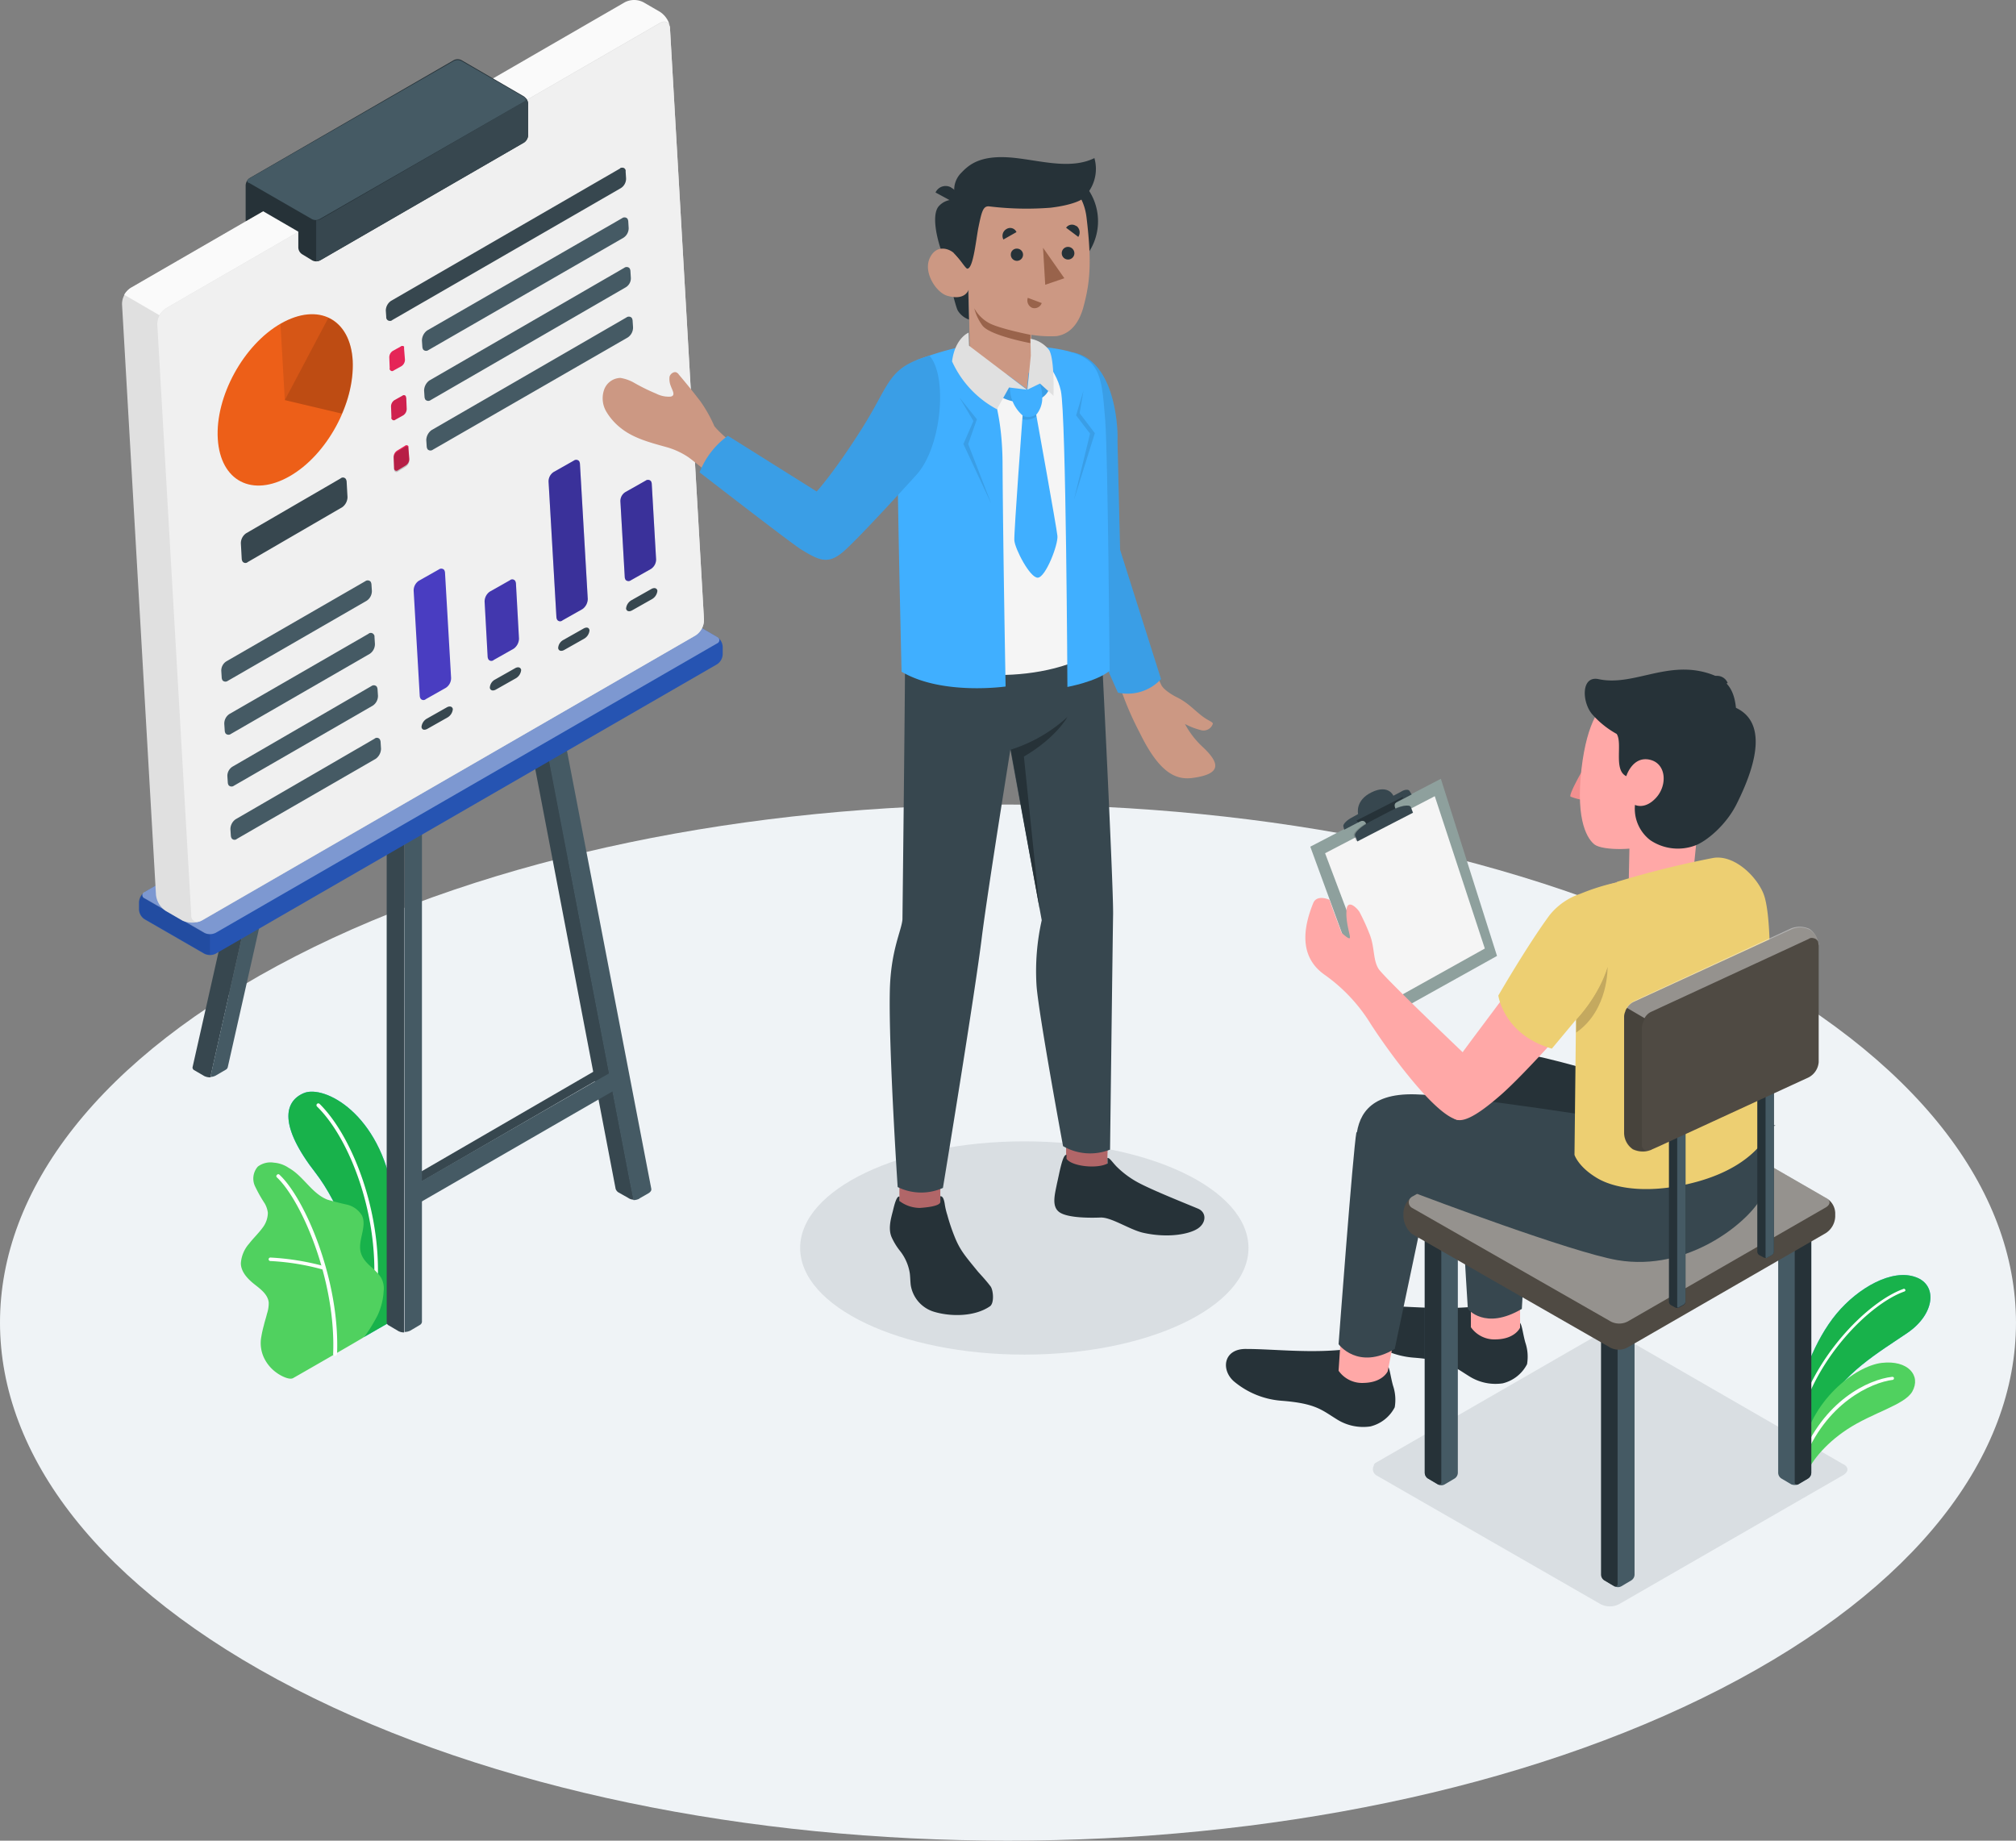 <svg xmlns="http://www.w3.org/2000/svg" width="509.001" height="464.741" viewBox="0 0 509.001 464.741">
  <rect x="0" y="0" width="509.001" height="464.741" fill="#808080" stroke="none"/>
  <g id="Group_8360" data-name="Group 8360" transform="translate(-274 -1009)">
    <g id="freepik--Floor--inject-39" transform="translate(274 1212.139)">
      <path id="freepik--floor--inject-39-2" data-name="freepik--floor--inject-39" d="M94.112,440c99.344,51.1,260.449,51.1,359.9,0s99.344-133.851,0-184.951-260.449-51.1-359.9,0S-5.232,388.9,94.112,440Z" transform="translate(-19.563 -216.725)" fill="#eff3f6"/>
    </g>
    <g id="freepik--Shadows--inject-39" transform="translate(476.026 1297.169)">
      <path id="freepik--Shadow--inject-39" d="M335.991,370.745l55.5-31.979a6.428,6.428,0,0,1,5.495-.22l56.6,32.639c1.538.659,1.648,1.978.11,2.857L397.2,406.571a5.112,5.112,0,0,1-5.165-.22l-56.046-32.2a1.837,1.837,0,0,1-.769-2.528C335.222,371.185,335.551,370.965,335.991,370.745Z" transform="translate(-190.382 -289.753)" fill="#d9dee2"/>
      <ellipse id="freepik--shadow--inject-39-2" data-name="freepik--shadow--inject-39" cx="56.595" cy="26.924" rx="56.595" ry="26.924" fill="#d9dee2"/>
    </g>
    <g id="freepik--Plants--inject-39" transform="translate(334.813 1284.623)">
      <g id="freepik--plants--inject-39_2_">
        <g id="freepik--plants--inject-39-2" data-name="freepik--plants--inject-39" transform="translate(392.321 46.296)">
          <path id="Path_4" data-name="Path 4" d="M432.8,357c.11-5.165,4.066-15.825,9.561-22.418s14.066-11.429,20-9.231c5.6,1.978,4.835,9.341-2.088,14.066s-17.143,10.66-20.33,19.012l-6.484,10.22Z" transform="translate(-431.811 -324.811)" fill="#40afff"/>
          <path id="Path_5" data-name="Path 5" d="M432.8,357c.11-5.165,4.066-15.825,9.561-22.418s14.066-11.429,20-9.231c5.6,1.978,4.835,9.341-2.088,14.066s-17.143,10.66-20.33,19.012l-6.484,10.22Z" transform="translate(-431.811 -324.811)" fill="#18b24b"/>
          <path id="Path_6" data-name="Path 6" d="M432.34,363.719a.291.291,0,0,0,.33-.33c3.736-17.583,18.352-31.759,26.924-34.727.22-.11.33-.33.22-.44-.11-.22-.33-.33-.44-.22h0c-8.792,3.077-23.627,17.473-27.473,35.276a.473.473,0,0,0,.44.44Z" transform="translate(-431.9 -324.499)" fill="#fff"/>
          <path id="Path_7" data-name="Path 7" d="M434.6,373.361c.879-2.857,4.506-7.693,10.33-11.539,6.484-4.286,14.506-6.154,16.484-9.561,2.308-4.066-1.1-8.022-7.693-7.253s-18.133,9.451-20.22,22.748Z" transform="translate(-431.742 -322.822)" fill="#50d15f"/>
          <path id="Path_8" data-name="Path 8" d="M433.543,369.959c.11,0,.33-.11.33-.22,5.715-15.055,17.363-20.111,22.638-20.77.22,0,.33-.22.33-.44s-.22-.33-.44-.33h0c-5.934.659-17.473,5.934-23.3,21.21-.11.22,0,.44.22.44.11.11.11.11.22.11Z" transform="translate(-431.785 -322.497)" fill="#fff"/>
        </g>
        <g id="freepik--plants--inject-39_1_">
          <path id="Path_9" data-name="Path 9" d="M105.029,344.572l6.484-3.736s3.077-17.143.769-31.979c-3.3-20.77-17.473-27.913-22.528-25.825s-6.374,8.242,2.967,20.22C98.216,310.395,105.249,325.34,105.029,344.572Z" transform="translate(-73.819 -282.683)" fill="#40afff"/>
          <g id="Group_14" data-name="Group 14" transform="translate(12.002)">
            <path id="Path_10" data-name="Path 10" d="M105.029,344.572l6.484-3.736s3.077-17.143.769-31.979c-3.3-20.77-17.473-27.913-22.528-25.825s-6.374,8.242,2.967,20.22C98.216,310.395,105.249,325.34,105.029,344.572Z" transform="translate(-85.821 -282.683)" fill="#18b24b"/>
          </g>
          <path id="Path_11" data-name="Path 11" d="M106.811,336.066h0c-.33,0-.44-.22-.44-.549,2.637-19.451-5.165-40.771-13.957-49.342a.466.466,0,1,1,.659-.659c8.9,8.792,16.924,30.441,14.176,50.112A.4.4,0,0,1,106.811,336.066Z" transform="translate(-73.183 -282.419)" fill="#fff"/>
          <path id="Path_12" data-name="Path 12" d="M88.087,353.4c-.989.549-3.187-.659-3.956-1.209a9.808,9.808,0,0,1-3.3-3.736,8.69,8.69,0,0,1-.769-5.495A28.728,28.728,0,0,1,80.724,340c.22-.989.549-1.868.769-2.857a8.194,8.194,0,0,0,.44-2.857c-.22-1.978-1.978-3.3-3.517-4.506S74.9,326.7,74.9,324.391a8.338,8.338,0,0,1,2.088-4.945c1.1-1.429,2.418-2.637,3.517-4.176a6.244,6.244,0,0,0,1.209-3.626,6.359,6.359,0,0,0-.769-2.308,36.289,36.289,0,0,1-2.528-4.506,4.568,4.568,0,0,1,.769-4.835,5.309,5.309,0,0,1,4.066-.989,7.661,7.661,0,0,1,3.736,1.319c3.736,2.088,5.824,6.484,9.781,8.022,1.539.44,3.187.879,4.725,1.209a6.016,6.016,0,0,1,3.956,2.747c1.429,2.857-1.209,6.484-.22,9.561.879,2.747,3.517,3.736,5.055,6.154a5.642,5.642,0,0,1,.659,3.517,16.364,16.364,0,0,1-1.539,6.044,44.025,44.025,0,0,1-3.3,5.385C106.11,343.073,88.307,353.294,88.087,353.4Z" transform="translate(-74.9 -281.075)" fill="#50d15f"/>
          <path id="Path_13" data-name="Path 13" d="M97.831,347.531h0a.473.473,0,0,1-.44-.44h0c.769-18.462-7.912-38.683-14.176-44.617a.412.412,0,0,1,0-.659h0a.412.412,0,0,1,.659,0c6.374,5.934,15.275,26.594,14.506,45.276A.73.73,0,0,1,97.831,347.531Z" transform="translate(-74.094 -280.807)" fill="#fff"/>
          <path id="Path_14" data-name="Path 14" d="M95.257,323.877h-.11a61.014,61.014,0,0,0-13.407-2.2.44.44,0,1,1,0-.879h0A64.08,64.08,0,0,1,95.366,323a.6.6,0,0,1,.33.549h0C95.586,323.767,95.476,323.877,95.257,323.877Z" transform="translate(-74.267 -278.912)" fill="#fff"/>
        </g>
      </g>
    </g>
    <g id="freepik--Board--inject-39" transform="translate(304.812 1009)">
      <path id="Path_15" data-name="Path 15" d="M161.315,280.037V277.4L114.5,304.544l2.2,1.319Z" transform="translate(-40.981 -7.583)" fill="#37474f"/>
      <path id="Path_16" data-name="Path 16" d="M107.977,117.571a.783.783,0,0,1,.33.659L69.4,290.654l-1.1,4.945a3.511,3.511,0,0,1-1.539-.33h0l-2.637-1.539a.783.783,0,0,1-.33-.659l39.891-176.929a.625.625,0,0,1,.769-.44c.11,0,.11,0,.22.11Z" transform="translate(-45.997 -23.584)" fill="#37474f"/>
      <path id="Path_17" data-name="Path 17" d="M112.407,115.2,72.3,293.008a1.009,1.009,0,0,1-.44.659l-2.637,1.539a2.926,2.926,0,0,1-1.319.33l1.1-4.945,38.9-172.863Z" transform="translate(-45.592 -23.631)" fill="#455a64"/>
      <path id="Path_18" data-name="Path 18" d="M112.8,346.973v5.165a3.043,3.043,0,0,1-1.429-.33h0l-2.418-1.429a.87.87,0,0,1-.549-.879V195.1l4.506,2.637Z" transform="translate(-41.585 -15.726)" fill="#37474f"/>
      <path id="Path_19" data-name="Path 19" d="M116.9,195.1V349.5a1.028,1.028,0,0,1-.549.769l-2.418,1.429a3.384,3.384,0,0,1-1.429.33V197.737Z" transform="translate(-41.179 -15.726)" fill="#455a64"/>
      <path id="Path_20" data-name="Path 20" d="M168.01,320.253a2.417,2.417,0,0,1-1.429-.44l-2.528-1.429a1.709,1.709,0,0,1-.659-.879L136.8,178.6l4.506,2.637,25.715,134.071Z" transform="translate(-38.775 -17.358)" fill="#37474f"/>
      <path id="Path_21" data-name="Path 21" d="M172.01,317.706h0c0,.33-.33.659-.659.879l-2.308,1.319-.11.11a3.383,3.383,0,0,1-1.429.33l-.989-4.945L140.8,181.328l4.506-2.528,26.7,138.686h0Z" transform="translate(-38.379 -17.338)" fill="#455a64"/>
      <path id="Path_22" data-name="Path 22" d="M115.1,311.787l50.661-29.232V277.5L115.1,306.622Z" transform="translate(-40.922 -7.573)" fill="#455a64"/>
      <path id="Path_23" data-name="Path 23" d="M51.5,245.937V247.8a3.046,3.046,0,0,0,1.429,2.528l15.055,8.682a3.26,3.26,0,0,0,2.857,0l126.6-73.079a3.164,3.164,0,0,0,1.429-2.528v-1.868a3.2,3.2,0,0,0-1.429-2.528l-14.946-8.682a3.26,3.26,0,0,0-2.857,0L52.929,243.409A3.7,3.7,0,0,0,51.5,245.937Z" transform="translate(-47.214 -18.209)" fill="#2654b2"/>
      <path id="Path_24" data-name="Path 24" d="M52.852,245.058l15.055,8.682a3.26,3.26,0,0,0,2.857,0l126.6-73.079a.907.907,0,0,0,.549-1.1,1.324,1.324,0,0,0-.549-.549l-14.946-8.682a3.26,3.26,0,0,0-2.857,0L52.852,243.409A.877.877,0,0,0,52.852,245.058Z" transform="translate(-47.137 -18.209)" fill="#fff" opacity="0.4"/>
      <path id="Path_25" data-name="Path 25" d="M69.413,247.45v5.165a3.384,3.384,0,0,1-1.429-.33L52.929,243.6a3.164,3.164,0,0,1-1.429-2.528v-1.868a3.285,3.285,0,0,1,1.1-2.308c-.549.44-.44,1.1.33,1.429l15.055,8.682A2.027,2.027,0,0,0,69.413,247.45Z" transform="translate(-47.214 -11.59)" opacity="0.1"/>
      <path id="Path_26" data-name="Path 26" d="M62.875,264.308,58.7,261.891a5.6,5.6,0,0,1-2.528-4.066L47.6,108.7a4.693,4.693,0,0,1,2.2-4.066l124.73-71.98a5.125,5.125,0,0,1,4.725,0l4.176,2.418a5.6,5.6,0,0,1,2.528,4.066l8.572,149.126a4.693,4.693,0,0,1-2.2,4.066l-124.62,71.98A6.157,6.157,0,0,1,62.875,264.308Z" transform="translate(-47.6 -31.855)" fill="#e0e0e0"/>
      <path id="Path_27" data-name="Path 27" d="M185.907,38.606c-.22-1.209-1.319-1.648-2.528-.989L58.65,109.707A5.026,5.026,0,0,0,57,111.466L48.1,106.3a5.087,5.087,0,0,1,1.648-1.758l124.73-72.09a5.125,5.125,0,0,1,4.725,0l4.176,2.418A5.929,5.929,0,0,1,185.907,38.606Z" transform="translate(-47.551 -31.875)" fill="#fafafa"/>
      <path id="Path_28" data-name="Path 28" d="M55.7,113.276,64.272,262.4a1.6,1.6,0,0,0,1.319,1.758,2.215,2.215,0,0,0,1.209-.33l124.73-71.98a4.693,4.693,0,0,0,2.2-4.066L185.155,38.658a1.6,1.6,0,0,0-1.319-1.758,2.215,2.215,0,0,0-1.209.33L57.9,109.21A4.953,4.953,0,0,0,55.7,113.276Z" transform="translate(-46.799 -31.378)" fill="#f0f0f0"/>
      <path id="Path_29" data-name="Path 29" d="M147.321,56.712v8.022a2.421,2.421,0,0,1-.989,1.758L94.792,96.273a2.1,2.1,0,0,1-1.978,0l-2.528-1.539a2.081,2.081,0,0,1-.989-1.758V89.02l-8.9-5.165L76,86.383V77.262a2.421,2.421,0,0,1,.989-1.758l51.54-29.781a2.1,2.1,0,0,1,1.978,0l15.715,9.121A2.611,2.611,0,0,1,147.321,56.712Z" transform="translate(-44.79 -30.529)" fill="#263238"/>
      <path id="Path_30" data-name="Path 30" d="M145.718,55.839v8.022a2.421,2.421,0,0,1-.989,1.758L93.189,95.4a3.209,3.209,0,0,1-.989.22V85.29a3.209,3.209,0,0,0,.989-.22l51.54-29.781c.44-.33.549-.769.22-.989A1.923,1.923,0,0,1,145.718,55.839Z" transform="translate(-43.187 -29.656)" fill="#37474f"/>
      <path id="Path_31" data-name="Path 31" d="M76.842,76.693l15.825,9.121a2.1,2.1,0,0,0,1.978,0L146.3,56.142a.568.568,0,0,0,.33-.769q-.165-.33-.33-.33L130.47,45.922a2.1,2.1,0,0,0-1.978,0L76.842,75.594a.625.625,0,0,0-.44.769C76.512,76.583,76.622,76.693,76.842,76.693Z" transform="translate(-44.753 -30.51)" fill="#455a64"/>
      <path id="Path_32" data-name="Path 32" d="M69.6,135.533c.659,10.66,8.682,14.836,18.132,9.451s16.484-18.462,15.935-29.122-8.682-14.836-18.132-9.451S68.944,124.874,69.6,135.533Z" transform="translate(-45.427 -24.733)" fill="#ed5f18"/>
      <path id="Path_33" data-name="Path 33" d="M96.088,104.98,85.1,125.75,84,106.518C88.616,103.881,92.792,103.441,96.088,104.98Z" transform="translate(-43.999 -24.73)" opacity="0.1"/>
      <path id="Path_34" data-name="Path 34" d="M99.4,129.077,85,125.67,95.989,104.9c3.517,1.648,5.824,5.385,6.154,10.88A30.711,30.711,0,0,1,99.4,129.077Z" transform="translate(-43.9 -24.65)" opacity="0.2"/>
      <path id="Path_35" data-name="Path 35" d="M108.2,106.445l.11,1.648a.9.9,0,0,0,.879.989.807.807,0,0,0,.659-.22l57.694-33.3a2.814,2.814,0,0,0,1.319-2.528l-.11-1.648a.822.822,0,0,0-.769-.989c-.22,0-.549,0-.659.22l-57.8,33.408A3.02,3.02,0,0,0,108.2,106.445Z" transform="translate(-41.604 -28.063)" fill="#37474f"/>
      <path id="Path_36" data-name="Path 36" d="M112.736,112.064l.22,2.747a1.938,1.938,0,0,1-.879,1.648l-1.978,1.1a.581.581,0,0,1-.879-.11c-.11-.11-.22-.33-.11-.44l-.11-2.747a1.938,1.938,0,0,1,.879-1.648l1.978-1.1a.669.669,0,0,1,.879,0Z" transform="translate(-41.525 -24.012)" fill="#e52557"/>
      <path id="Path_37" data-name="Path 37" d="M167.381,86.963l-49.232,28.353a1,1,0,0,1-1.319-.11,1.562,1.562,0,0,1-.22-.659l-.11-1.648a3.226,3.226,0,0,1,1.319-2.528l49.232-28.353a1,1,0,0,1,1.319.11,1.562,1.562,0,0,1,.22.659l.11,1.758A2.891,2.891,0,0,1,167.381,86.963Z" transform="translate(-40.783 -26.934)" fill="#455a64"/>
      <path id="Path_38" data-name="Path 38" d="M113.246,123.363l.11,2.747a1.938,1.938,0,0,1-.879,1.648l-1.978,1.1a.581.581,0,0,1-.879-.11c-.11-.11-.22-.33-.11-.44l-.11-2.747a1.938,1.938,0,0,1,.879-1.648l1.978-1.1a.581.581,0,0,1,.879.11C113.136,123.143,113.246,123.253,113.246,123.363Z" transform="translate(-41.486 -22.893)" fill="#e52557"/>
      <path id="Path_39" data-name="Path 39" d="M113.246,123.363l.11,2.747a1.938,1.938,0,0,1-.879,1.648l-1.978,1.1a.581.581,0,0,1-.879-.11c-.11-.11-.22-.33-.11-.44l-.11-2.747a1.938,1.938,0,0,1,.879-1.648l1.978-1.1a.581.581,0,0,1,.879.11C113.136,123.143,113.246,123.253,113.246,123.363Z" transform="translate(-41.486 -22.893)" opacity="0.1"/>
      <path id="Path_40" data-name="Path 40" d="M167.881,98.363l-49.232,28.463a1,1,0,0,1-1.319-.11,1.562,1.562,0,0,1-.22-.659l-.11-1.648a3.226,3.226,0,0,1,1.319-2.528l49.232-28.463a1,1,0,0,1,1.319.11,1.562,1.562,0,0,1,.22.659l.11,1.758A2.651,2.651,0,0,1,167.881,98.363Z" transform="translate(-40.734 -25.806)" fill="#455a64"/>
      <path id="Path_41" data-name="Path 41" d="M113.736,134.863l.22,2.747a1.938,1.938,0,0,1-.879,1.648l-1.978,1.209a.581.581,0,0,1-.879-.11.661.661,0,0,1-.11-.44l-.11-2.747a1.938,1.938,0,0,1,.879-1.648l1.978-1.209a.581.581,0,0,1,.879.11Z" transform="translate(-41.426 -21.755)" fill="#e52557"/>
      <path id="Path_42" data-name="Path 42" d="M113.736,135.163l.22,2.747a1.938,1.938,0,0,1-.879,1.648l-1.978,1.209a.581.581,0,0,1-.879-.11.661.661,0,0,1-.11-.44l-.11-2.747a1.938,1.938,0,0,1,.879-1.648l1.978-1.209a.581.581,0,0,1,.879.11Z" transform="translate(-41.426 -21.725)" opacity="0.2"/>
      <path id="Path_43" data-name="Path 43" d="M168.381,109.873l-49.232,28.353a1,1,0,0,1-1.319-.11,1.562,1.562,0,0,1-.22-.659l-.11-1.648a3.226,3.226,0,0,1,1.319-2.528l49.232-28.463a1,1,0,0,1,1.319.11,1.562,1.562,0,0,1,.22.659l.11,1.648A3,3,0,0,1,168.381,109.873Z" transform="translate(-40.684 -24.678)" fill="#455a64"/>
      <path id="Path_44" data-name="Path 44" d="M76.219,155.668l23.847-13.847a.9.9,0,0,1,1.319.11,1.562,1.562,0,0,1,.22.659l.22,3.956a3.226,3.226,0,0,1-1.319,2.528L76.658,162.921a.9.9,0,0,1-1.319-.11,1.562,1.562,0,0,1-.22-.659L74.9,158.2A3.066,3.066,0,0,1,76.219,155.668Z" transform="translate(-44.899 -21.02)" fill="#37474f"/>
      <path id="Path_45" data-name="Path 45" d="M71.719,185.638l35.056-20.22a1,1,0,0,1,1.319.11,1.562,1.562,0,0,1,.22.659l.11,1.648a2.941,2.941,0,0,1-1.319,2.528l-35.056,20.22a1,1,0,0,1-1.319-.11,1.562,1.562,0,0,1-.22-.659l-.11-1.758A2.758,2.758,0,0,1,71.719,185.638Z" transform="translate(-45.344 -18.682)" fill="#455a64"/>
      <path id="Path_46" data-name="Path 46" d="M72.419,197.742l35.056-20.22a.9.9,0,0,1,1.319.11.807.807,0,0,1,.22.659l.11,1.758a2.941,2.941,0,0,1-1.319,2.528L72.748,202.8a1,1,0,0,1-1.319-.11,1.562,1.562,0,0,1-.22-.659l-.11-1.648A2.878,2.878,0,0,1,72.419,197.742Z" transform="translate(-45.275 -17.488)" fill="#455a64"/>
      <path id="Path_47" data-name="Path 47" d="M73.119,209.848l35.056-20.33a1,1,0,0,1,1.319.11,1.562,1.562,0,0,1,.22.659l.11,1.648a2.941,2.941,0,0,1-1.319,2.528l-35.056,20.22a1,1,0,0,1-1.319-.11,1.562,1.562,0,0,1-.22-.659l-.11-1.648A2.758,2.758,0,0,1,73.119,209.848Z" transform="translate(-45.206 -16.298)" fill="#455a64"/>
      <path id="Path_48" data-name="Path 48" d="M73.819,221.952l35.056-20.33a.9.9,0,0,1,1.319.11,1.562,1.562,0,0,1,.22.659l.11,1.758a3.226,3.226,0,0,1-1.319,2.528L74.148,226.9a.9.9,0,0,1-1.319-.11,1.562,1.562,0,0,1-.22-.659l-.11-1.648A3.066,3.066,0,0,1,73.819,221.952Z" transform="translate(-45.136 -15.104)" fill="#455a64"/>
      <path id="Path_49" data-name="Path 49" d="M115.919,165.575l5.055-2.857a1,1,0,0,1,1.319.11,1.562,1.562,0,0,1,.22.659l1.539,26.594a2.941,2.941,0,0,1-1.319,2.528l-5.055,2.857a.9.9,0,0,1-1.319-.11,1.562,1.562,0,0,1-.22-.659L114.6,168.1A2.941,2.941,0,0,1,115.919,165.575Z" transform="translate(-40.971 -18.949)" fill="#493dc1"/>
      <path id="Path_50" data-name="Path 50" d="M117.719,197.278l5.055-2.857c.769-.44,1.429-.22,1.539.44a2.715,2.715,0,0,1-1.319,2.088l-5.055,2.857c-.769.44-1.429.33-1.539-.44A2.715,2.715,0,0,1,117.719,197.278Z" transform="translate(-40.793 -15.816)" fill="#37474f"/>
      <path id="Path_51" data-name="Path 51" d="M132.219,168.078l5.055-2.857a.9.9,0,0,1,1.319.11,1.562,1.562,0,0,1,.22.659l.769,13.957a3.226,3.226,0,0,1-1.319,2.528l-5.055,2.857a.9.9,0,0,1-1.319-.11,1.562,1.562,0,0,1-.22-.659l-.769-13.957A3.066,3.066,0,0,1,132.219,168.078Z" transform="translate(-39.358 -18.705)" fill="#493dc1"/>
      <path id="Path_52" data-name="Path 52" d="M132.219,168.078l5.055-2.857a.9.9,0,0,1,1.319.11,1.562,1.562,0,0,1,.22.659l.769,13.957a3.226,3.226,0,0,1-1.319,2.528l-5.055,2.857a.9.9,0,0,1-1.319-.11,1.562,1.562,0,0,1-.22-.659l-.769-13.957A3.066,3.066,0,0,1,132.219,168.078Z" transform="translate(-39.358 -18.705)" opacity="0.1"/>
      <path id="Path_53" data-name="Path 53" d="M133.419,188.278l5.055-2.857c.769-.44,1.429-.22,1.539.44a2.715,2.715,0,0,1-1.319,2.088l-5.055,2.857c-.769.44-1.429.22-1.538-.44A2.462,2.462,0,0,1,133.419,188.278Z" transform="translate(-39.24 -16.706)" fill="#37474f"/>
      <path id="Path_54" data-name="Path 54" d="M146.919,140.575l5.055-2.857a1,1,0,0,1,1.319.11,1.562,1.562,0,0,1,.22.659l1.978,34.177a3.226,3.226,0,0,1-1.319,2.528l-5.055,2.857a.9.9,0,0,1-1.319-.11,1.562,1.562,0,0,1-.22-.659L145.6,143.1A2.814,2.814,0,0,1,146.919,140.575Z" transform="translate(-37.904 -21.423)" fill="#493dc1"/>
      <path id="Path_55" data-name="Path 55" d="M146.919,140.575l5.055-2.857a1,1,0,0,1,1.319.11,1.562,1.562,0,0,1,.22.659l1.978,34.177a3.226,3.226,0,0,1-1.319,2.528l-5.055,2.857a.9.9,0,0,1-1.319-.11,1.562,1.562,0,0,1-.22-.659L145.6,143.1A2.814,2.814,0,0,1,146.919,140.575Z" transform="translate(-37.904 -21.423)" opacity="0.2"/>
      <path id="Path_56" data-name="Path 56" d="M149.119,179.18l5.055-2.857c.769-.44,1.429-.33,1.539.44a2.715,2.715,0,0,1-1.319,2.088l-5.055,2.857c-.769.44-1.429.22-1.539-.44A2.462,2.462,0,0,1,149.119,179.18Z" transform="translate(-37.686 -17.609)" fill="#37474f"/>
      <path id="Path_57" data-name="Path 57" d="M163.42,145.175l5.055-2.857a1,1,0,0,1,1.319.11,1.562,1.562,0,0,1,.22.659l1.1,19.122a2.868,2.868,0,0,1-1.319,2.418l-5.055,2.857a1,1,0,0,1-1.319-.11,1.562,1.562,0,0,1-.22-.659l-1.1-19.122A2.651,2.651,0,0,1,163.42,145.175Z" transform="translate(-36.273 -20.968)" fill="#493dc1"/>
      <path id="Path_58" data-name="Path 58" d="M163.42,145.175l5.055-2.857a1,1,0,0,1,1.319.11,1.562,1.562,0,0,1,.22.659l1.1,19.122a2.868,2.868,0,0,1-1.319,2.418l-5.055,2.857a1,1,0,0,1-1.319-.11,1.562,1.562,0,0,1-.22-.659l-1.1-19.122A2.651,2.651,0,0,1,163.42,145.175Z" transform="translate(-36.273 -20.968)" opacity="0.2"/>
      <path id="Path_59" data-name="Path 59" d="M164.719,170.078l5.055-2.857c.769-.44,1.429-.22,1.539.44a2.715,2.715,0,0,1-1.319,2.088l-5.055,2.857c-.769.44-1.429.22-1.539-.44A2.714,2.714,0,0,1,164.719,170.078Z" transform="translate(-36.143 -18.507)" fill="#37474f"/>
    </g>
    <g id="freepik--character-2--inject-39" transform="translate(426.17 1044.817)">
      <path id="Path_60" data-name="Path 60" d="M277.1,190.755l8.572-5.055a36.065,36.065,0,0,0,1.648,3.956c.549,1.1,2.637,2.418,3.736,2.967,2.747,1.319,4.066,2.857,6.264,4.616,1.758,1.429,3.077,1.648,2.967,2.2a2.462,2.462,0,0,1-3.077,1.539,17.369,17.369,0,0,1-3.956-1.539,22.123,22.123,0,0,0,4.616,5.934c4.176,3.956,4.725,6.7-2.637,7.693-4.616.659-8.682-1.758-13.407-11.429A79.384,79.384,0,0,1,277.1,190.755Z" transform="translate(-146.252 -52.473)" fill="#cc9883"/>
      <path id="Path_61" data-name="Path 61" d="M266.277,112.8a64.063,64.063,0,0,1-3.517,7.912c-1.429,2.418-.22,40.441.44,43.628s14.616,34.4,14.616,34.4A11.5,11.5,0,0,0,288.7,195.33l-10.33-32.638L277.706,135C277.816,135,278.145,115,266.277,112.8Z" transform="translate(-147.737 -59.685)" fill="#40afff"/>
      <path id="Path_62" data-name="Path 62" d="M266.277,112.8a64.063,64.063,0,0,1-3.517,7.912c-1.429,2.418-.22,40.441.44,43.628s14.616,34.4,14.616,34.4A11.5,11.5,0,0,0,288.7,195.33l-10.33-32.638L277.706,135C277.816,135,278.145,115,266.277,112.8Z" transform="translate(-147.737 -59.685)" opacity="0.1"/>
      <rect id="Rectangle_9" data-name="Rectangle 9" width="10.33" height="17.583" transform="translate(74.912 254.99)" fill="#b16668"/>
      <path id="Path_63" data-name="Path 63" d="M264.5,302.072l10.33.44.549-18.682L264.5,283.5Z" transform="translate(-147.498 -42.797)" fill="#b16668"/>
      <path id="Path_64" data-name="Path 64" d="M227.849,182.288c0,9.89-.659,67.035-.659,67.035-.22,2.857-2.967,7.8-3.187,18.023-.33,14.726,1.978,49.562,1.978,49.562a13.426,13.426,0,0,0,11.429.22s8.132-49.232,9.89-63.848c1.648-12.748,7.143-46.815,7.143-46.815l7.912,43.078a58.61,58.61,0,0,0-1.319,16.374c.44,6.813,6.7,40.661,6.7,40.661a13.677,13.677,0,0,0,11.869.879s.659-53.189.769-59.343c.11-7.033-2.967-67.914-2.967-67.914Z" transform="translate(-151.508 -53.017)" fill="#37474f"/>
      <path id="Path_65" data-name="Path 65" d="M236.747,308.129V306.7c.549,0,.879.549,1.1,1.868a17.351,17.351,0,0,0,.659,2.857,49.459,49.459,0,0,0,1.758,5.275c1.429,3.626,2.637,4.945,6.044,9.121,1.1,1.209,2.2,2.418,3.187,3.736.659,1.1.879,4.176-.22,4.945-3.846,2.637-9.781,2.637-13.957,1.429a8.4,8.4,0,0,1-6.044-6.813c-.11-.989-.11-1.868-.22-2.857a12.107,12.107,0,0,0-2.637-5.934,16.393,16.393,0,0,1-1.978-3.3c-.879-2.088-.22-4.506.33-6.594.44-1.868.989-3.846,1.648-3.626v1.1a8.616,8.616,0,0,0,5.165,1.758C233.12,309.557,236.747,309.228,236.747,308.129Z" transform="translate(-151.504 -40.501)" fill="#263238"/>
      <path id="Path_66" data-name="Path 66" d="M275.207,297.97c.549,0,.989.769,2.2,2.088a23.662,23.662,0,0,0,6.044,4.4c3.846,1.978,11.319,4.945,14.726,6.374,2.088.989,1.978,3.517-.11,4.945s-7.473,2.528-13.847,1.1c-3.407-.769-8.022-3.956-10.77-3.846s-8.242.11-10.33-1.319-1.209-4.506-.659-7.253c.659-2.857,1.429-7.473,2.418-7.253v.989c1.209,1.868,7.583,2.637,10.33,1.209Z" transform="translate(-147.766 -41.442)" fill="#263238"/>
      <path id="Path_67" data-name="Path 67" d="M251.8,204.842a38.036,38.036,0,0,0,14.286-8.242s-2.747,5.165-10.989,10l3.956,38.353Z" transform="translate(-148.755 -51.394)" fill="#263238"/>
      <path id="Path_68" data-name="Path 68" d="M245.185,113.44c-3.517.879-10.55,1.978-12.2,9.011-1.868,8.352-2.528,26.594-2.528,26.594l-.659,40.661c7.033,5.165,33.188,8.022,48.024-2.967,0,0-1.868-48.793-1.868-56.376s-4.176-16.7-15.825-17.363Z" transform="translate(-150.932 -59.666)" fill="#f5f5f5"/>
      <path id="Path_69" data-name="Path 69" d="M257.3,112.389s5.275,4.176,6.594,10.33,1.648,74.728,1.648,74.728,7.253-1.319,10.66-4.066c0,0-.44-54.178-1.1-63.079-1.1-13.517-.989-17.473-17.8-18.9Z" transform="translate(-148.211 -59.824)" fill="#40afff"/>
      <path id="Path_70" data-name="Path 70" d="M242.506,111.4s9.671,5.934,9.781,29.671c.11,20.55.769,56.266.769,56.266s-16.045,2.308-26.265-3.736c0,0-1.209-49.782-.989-57.475.22-8.792,2.308-20.22,5.165-21.319A82,82,0,0,1,242.506,111.4Z" transform="translate(-151.33 -59.824)" fill="#40afff"/>
      <path id="Path_71" data-name="Path 71" d="M226.9,127.183c-4.506,7.693-14.4,23.3-14.4,23.3-.879-.659-21.539-13.627-26.265-19.451a35.13,35.13,0,0,0-3.517-6.264c-1.758-2.308-3.626-4.616-5.495-6.813-.11-.22-.33-.33-.44-.44-.659-.44-1.648.22-1.868.989a4.637,4.637,0,0,0,.33,2.418c.33.989,1.319,2.418-.11,2.637a6.985,6.985,0,0,1-3.626-.769,48.813,48.813,0,0,1-5.385-2.637,10.257,10.257,0,0,0-3.626-1.319,4.486,4.486,0,0,0-4.176,3.187,6.6,6.6,0,0,0,.659,5.385,15.028,15.028,0,0,0,3.736,4.176c3.187,2.528,7.473,3.627,11.429,4.725a19.261,19.261,0,0,1,5.495,2.528c3.077,2.2,19.341,15.935,27.034,21.649,7.033,5.165,9.011,3.187,13.077-.989s19.561-23.737,19.561-23.737Z" transform="translate(-158.032 -59.233)" fill="#cc9883"/>
      <path id="Path_72" data-name="Path 72" d="M238.324,113.6c-10.55,3.077-9.781,6.813-16.814,18.023s-11.649,16.264-11.649,16.264L187.443,133.82a20.475,20.475,0,0,0-7.143,9.231s22.528,17.473,25.605,19.451c4.506,2.747,6.7,3.846,10.44.769s18.462-19.341,18.462-19.341C241.511,136.9,242.94,118.655,238.324,113.6Z" transform="translate(-155.829 -59.606)" fill="#40afff"/>
      <path id="Path_73" data-name="Path 73" d="M238.324,113.6c-10.55,3.077-9.781,6.813-16.814,18.023s-11.649,16.264-11.649,16.264L187.443,133.82a20.475,20.475,0,0,0-7.143,9.231s22.528,17.473,25.605,19.451c4.506,2.747,6.7,3.846,10.44.769s18.462-19.341,18.462-19.341C241.511,136.9,242.94,118.655,238.324,113.6Z" transform="translate(-155.829 -59.606)" opacity="0.1"/>
      <path id="Path_74" data-name="Path 74" d="M240,123.2l4.4,5.495-2.2,6.264,5.824,15.055-7.033-15.055,2.528-5.824Z" transform="translate(-149.922 -58.656)" opacity="0.1"/>
      <path id="Path_75" data-name="Path 75" d="M268.718,121.6l-.989,5.714,3.846,5.055L266.3,149.183l4.066-16.7-3.517-4.616Z" transform="translate(-147.32 -58.815)" opacity="0.1"/>
      <circle id="Ellipse_1" data-name="Ellipse 1" cx="14.176" cy="14.176" r="14.176" transform="translate(90.839 20.048) rotate(-45)" fill="#263238"/>
      <path id="Path_76" data-name="Path 76" d="M236.7,91.8s2.308,10.77,3.187,12.528a5.4,5.4,0,0,0,2.857,2.308l-.22-7.583Z" transform="translate(-150.249 -61.763)" fill="#263238"/>
      <path id="Path_77" data-name="Path 77" d="M239.783,77.8a5.012,5.012,0,0,0-4.4,1.539c-1.868,1.978-.879,8.022,1.539,13.847l4.286.44Z" transform="translate(-150.475 -63.153)" fill="#263238"/>
      <path id="Path_78" data-name="Path 78" d="M242.7,94.338c-.879.549-2.088-1.1-3.187-2.308s-4.506-2.637-6.264.989,1.539,8.682,4.286,9.561c4.725,1.429,5.495-1.539,5.495-1.539l.33,17.583h0c3.3,4.176,10.66,9.121,14.616,8.462,3.187-.549,3.846-5.934.879-9.451V112.47a31.013,31.013,0,0,0,6.374.33c3.517-.549,5.6-3.3,6.7-7.033,1.648-6.044,2.308-10.989.879-22.858-1.539-13.077-16.7-13.187-24.946-8.022S242.7,94.338,242.7,94.338Z" transform="translate(-150.64 -63.751)" fill="#cc9883"/>
      <path id="Path_79" data-name="Path 79" d="M242.14,96.135c-.44,0-2.088-2.747-3.187-3.736-1.539-1.319.44-13.627.44-13.627a6.044,6.044,0,0,1,.989-6.594c2.088-2.2,4.945-5.055,14.176-3.956,6.594.769,13.847,2.857,19.671,0a9.978,9.978,0,0,1-3.407,10.55s-2.088,1.319-7.693,1.978a77.627,77.627,0,0,1-15.385-.33c-1.648-.22-1.978,1.319-2.857,5.6C244.228,89.761,243.568,96.135,242.14,96.135Z" transform="translate(-150.084 -64.12)" fill="#263238"/>
      <path id="Path_80" data-name="Path 80" d="M239.775,79.105,234.5,76.248a2.8,2.8,0,0,1,3.846-1.319.108.108,0,0,1,.11.11A2.931,2.931,0,0,1,239.775,79.105Z" transform="translate(-150.466 -63.464)" fill="#263238"/>
      <path id="Path_81" data-name="Path 81" d="M257.576,109.4s-7.8-1.539-10.44-2.967A9.4,9.4,0,0,1,243.4,102.7a12.5,12.5,0,0,0,2.088,4.4c1.978,2.528,12.088,4.4,12.088,4.4Z" transform="translate(-149.586 -60.685)" fill="#99634b"/>
      <path id="Path_82" data-name="Path 82" d="M254.878,90.648a1.542,1.542,0,0,1-3.077-.22A1.477,1.477,0,0,1,253.34,89a1.529,1.529,0,0,1,1.539,1.648Z" transform="translate(-148.756 -62.04)" fill="#263238"/>
      <path id="Path_83" data-name="Path 83" d="M253.419,85.293l-3.3,1.868a1.964,1.964,0,0,1,.769-2.637,1.731,1.731,0,0,1,2.528.769Z" transform="translate(-148.945 -62.509)" fill="#263238"/>
      <path id="Path_84" data-name="Path 84" d="M255.71,100.3l3.517,1.319a1.928,1.928,0,0,1-2.418,1.209h0A2.04,2.04,0,0,1,255.71,100.3Z" transform="translate(-148.379 -60.922)" fill="#99634b"/>
      <path id="Path_85" data-name="Path 85" d="M267.577,86.578,264.5,84.27a1.789,1.789,0,0,1,2.528-.44h.11A2.056,2.056,0,0,1,267.577,86.578Z" transform="translate(-147.498 -62.585)" fill="#263238"/>
      <path id="Path_86" data-name="Path 86" d="M266.687,90.248a1.594,1.594,0,1,1-3.187-.11,1.572,1.572,0,0,1,1.539-1.539,1.618,1.618,0,0,1,1.648,1.648Z" transform="translate(-147.597 -62.08)" fill="#263238"/>
      <path id="Path_87" data-name="Path 87" d="M259.2,88.8l.549,9.341,4.835-1.648Z" transform="translate(-148.023 -62.06)" fill="#99634b"/>
      <path id="Path_88" data-name="Path 88" d="M262.026,121.456c-.989,2.308-2.747,3.187-5.934,3.517A11.879,11.879,0,0,1,247.3,121.9l3.956-3.956,5.055,3.736.44-4.176Z" transform="translate(-149.2 -59.22)" fill="#40afff"/>
      <path id="Path_89" data-name="Path 89" d="M262.026,121.456c-.989,2.308-2.747,3.187-5.934,3.517A11.879,11.879,0,0,1,247.3,121.9l3.956-3.956,5.055,3.736.44-4.176Z" transform="translate(-149.2 -59.22)" opacity="0.1"/>
      <path id="Path_90" data-name="Path 90" d="M259.183,120a11.238,11.238,0,0,1,.549,4.286A6.671,6.671,0,0,1,258.3,127.8a3.743,3.743,0,0,1-3.407.33,9.363,9.363,0,0,1-3.3-7.143l4.4.44Z" transform="translate(-148.775 -58.973)" fill="#40afff"/>
      <path id="Path_91" data-name="Path 91" d="M258.1,127s5.165,28.572,5.385,30.77-2.967,10.44-4.945,10.55-5.824-7.363-5.934-9.451,2.088-31.54,2.088-31.54Z" transform="translate(-148.676 -58.281)" fill="#40afff"/>
      <path id="Path_92" data-name="Path 92" d="M254.5,127.43a3.445,3.445,0,0,0,3.407-.33l.11.44a4.065,4.065,0,0,1-3.517.769Z" transform="translate(-148.488 -58.271)" opacity="0.1"/>
      <path id="Path_93" data-name="Path 93" d="M257.2,122.7l-14.616-11.1-.11-3.3s-3.407,1.319-4.176,7.253a25.711,25.711,0,0,0,11.319,12.088l3.077-5.495Z" transform="translate(-150.091 -60.131)" fill="#e0e0e0"/>
      <path id="Path_94" data-name="Path 94" d="M256.369,109.7a7.646,7.646,0,0,1,4.725,2.857c1.429,2.418,1.1,11.539,1.1,11.539l-3.407-3.077-3.187,1.539c.33-3.077.879-8.682.879-8.682Z" transform="translate(-148.379 -59.992)" fill="#e0e0e0"/>
    </g>
    <g id="freepik--character-1--inject-39" transform="translate(583.531 1178.065)">
      <g id="freepik--Legs--inject-39" transform="translate(0 102.291)">
        <path id="Path_95" data-name="Path 95" d="M342.078,346.086c.549.769.659,2.528,1.319,4.945a11.216,11.216,0,0,1,.44,5.495,9.438,9.438,0,0,1-6.154,4.835,12.424,12.424,0,0,1-8.572-1.868c-3.736-2.308-5.275-3.956-13.847-4.616a21.152,21.152,0,0,1-12.088-4.945c-3.3-2.967-2.528-8.242,3.187-8.132,6.923,0,16.594,1.209,25.935,0Z" transform="translate(-301.226 -272.567)" fill="#263238"/>
        <path id="Path_96" data-name="Path 96" d="M372.478,336.186c.549.769.659,2.528,1.319,4.945a11.216,11.216,0,0,1,.44,5.495,9.438,9.438,0,0,1-6.154,4.835,12.424,12.424,0,0,1-8.572-1.868c-3.736-2.308-5.275-3.956-13.847-4.616a21.152,21.152,0,0,1-12.088-4.945c-3.3-2.967-2.528-8.242,3.187-8.132,6.923,0,16.594,1.209,25.935,0Z" transform="translate(-298.218 -273.546)" fill="#263238"/>
        <path id="Path_97" data-name="Path 97" d="M369.918,329.2v8.462s-1.209,2.857-6.044,2.967a7.256,7.256,0,0,1-6.374-3.077V329.2h12.418Z" transform="translate(-295.658 -273.813)" fill="#ffa8a7"/>
        <path id="Path_98" data-name="Path 98" d="M354.1,278.8c-.11,10.55,2.967,59.123,2.967,59.123s4.286,5.495,13.627,0l3.187-53.848Z" transform="translate(-295.995 -278.8)" fill="#37474f"/>
        <path id="Path_99" data-name="Path 99" d="M341.166,339.329l-1.648,8.462s-1.209,2.857-6.044,2.967a7.257,7.257,0,0,1-6.374-3.077l.659-9.781Z" transform="translate(-298.666 -272.953)" fill="#ffa8a7"/>
        <path id="Path_100" data-name="Path 100" d="M331.606,292c-.879,4.835-4.506,53.518-4.506,53.518s4.835,6.7,14.176,1.209l10-47.474Z" transform="translate(-298.666 -277.494)" fill="#37474f"/>
      </g>
      <path id="Path_101" data-name="Path 101" d="M355.252,309.277v67.255a1.754,1.754,0,0,1-.879,1.539l-2.418,1.429a1.687,1.687,0,0,1-1.758,0l-2.418-1.429a1.754,1.754,0,0,1-.879-1.539V309.277a3.072,3.072,0,0,1,3.077-3.077h2.308A3.126,3.126,0,0,1,355.252,309.277Z" transform="translate(-296.707 -173.798)" fill="#455a64"/>
      <path id="Path_102" data-name="Path 102" d="M348.988,306.2h0a2.087,2.087,0,0,1,2.088,2.088V378.95a.571.571,0,0,1-.879.549l-2.418-1.429a1.754,1.754,0,0,1-.879-1.539V308.288a2.087,2.087,0,0,1,2.088-2.088Z" transform="translate(-296.707 -173.798)" fill="#263238"/>
      <path id="Path_103" data-name="Path 103" d="M428.1,309.277v67.255a1.754,1.754,0,0,0,.879,1.539L431.4,379.5a2.427,2.427,0,0,0,1.758,0l2.418-1.429a1.754,1.754,0,0,0,.879-1.539V309.277a3.072,3.072,0,0,0-3.077-3.077h-2.308A3.05,3.05,0,0,0,428.1,309.277Z" transform="translate(-288.673 -173.798)" fill="#455a64"/>
      <path id="Path_104" data-name="Path 104" d="M433.988,306.2h0a2.087,2.087,0,0,0-2.088,2.088V378.95a.571.571,0,0,0,.879.549l2.418-1.429a1.754,1.754,0,0,0,.879-1.539V308.288A2.087,2.087,0,0,0,433.988,306.2Z" transform="translate(-288.297 -173.798)" fill="#263238"/>
      <path id="Path_105" data-name="Path 105" d="M395.852,330.689v69.233a1.754,1.754,0,0,1-.879,1.538l-2.418,1.429a1.687,1.687,0,0,1-1.758,0l-2.418-1.429a1.754,1.754,0,0,1-.879-1.538V330.689a.985.985,0,0,1,.989-.989h6.264A1.015,1.015,0,0,1,395.852,330.689Z" transform="translate(-292.69 -171.473)" fill="#455a64"/>
      <path id="Path_106" data-name="Path 106" d="M388.5,329.7h2.088a.985.985,0,0,1,.989.989V402.34a.571.571,0,0,1-.879.549l-2.418-1.429a1.754,1.754,0,0,1-.879-1.538V330.689a1.169,1.169,0,0,1,1.1-.989Z" transform="translate(-292.7 -171.473)" fill="#263238"/>
      <path id="Path_107" data-name="Path 107" d="M342,313.487v.989a6.108,6.108,0,0,0,2.2,4.4l49.672,28.462a4.631,4.631,0,0,0,4.616.22l50.112-28.9a5.2,5.2,0,0,0,2.418-4.176v-.989a4.525,4.525,0,0,0-2.528-3.846l-50.112-28.9a5.721,5.721,0,0,0-4.835.22l-49.123,28.353A5.2,5.2,0,0,0,342,313.487Z" transform="translate(-297.192 -176.36)" fill="#4f4a43"/>
      <g id="Group_15" data-name="Group 15" transform="translate(46.15 103.946)" opacity="0.4">
        <path id="Path_108" data-name="Path 108" d="M344.3,309.311l49.123-28.353a5.739,5.739,0,0,1,4.835-.22l50.112,28.9c1.429.659,1.429,1.758.11,2.528l-50,28.792a4.63,4.63,0,0,1-4.616-.22l-49.782-28.463a1.636,1.636,0,0,1-.659-2.2A1.955,1.955,0,0,1,344.3,309.311Z" transform="translate(-343.221 -280.306)" fill="#fff"/>
      </g>
      <g id="freepik--Character--inject-39" transform="translate(20.049)">
        <path id="Path_109" data-name="Path 109" d="M353.568,210.8,320.6,227.943l16.374,44.727,30.77-17.143Z" transform="translate(-319.358 -183.237)" fill="#8ea09d"/>
        <path id="Path_110" data-name="Path 110" d="M351.693,214.8,324,229.2l14.506,38.463,25.825-14.4Z" transform="translate(-319.021 -182.841)" fill="#f5f5f5"/>
        <path id="Path_111" data-name="Path 111" d="M345.219,218.653l-.549-1.319c-.33-.769-2.637-.33-5.165.989l-4.835,2.528c-2.528,1.319-4.4,2.967-4.066,3.736l.549,1.319Z" transform="translate(-318.372 -182.628)" opacity="0.15"/>
        <path id="Path_112" data-name="Path 112" d="M344.9,213.637c-.22-.44-1.209-.44-2.2.22l-1.868.989s-1.209-2.967-5.495-.879-3.407,5.495-3.407,5.495l-1.978,1.1c-1.1.659-1.868,1.539-1.758,1.978l.22.879,17.034-8.9Z" transform="translate(-318.607 -182.997)" fill="#37474f"/>
        <path id="Path_113" data-name="Path 113" d="M342.739,215.449c-1.539.769-2.2,1.1-1.758,2.308.549,1.319.989,2.308.989,2.308l-7.473,3.956s-.659-1.648-.879-2.308-.879-.989-1.978-.33l-.44-.44,11.869-6.044Z" transform="translate(-318.309 -182.831)" fill="#263238"/>
        <path id="Path_114" data-name="Path 114" d="M345.519,218.763l-.549-1.429c-.33-.769-2.637-.33-5.165.989l-4.835,2.528c-2.528,1.319-4.4,2.967-4.066,3.736l.549,1.429Z" transform="translate(-318.342 -182.628)" fill="#37474f"/>
        <path id="Path_115" data-name="Path 115" d="M435.1,292.254s-43.628-13.187-51.211-15.275-22.089-5.6-26.375-3.626-6.374,4.176-6.813,10.22c-.11,1.1,0,6.813,0,6.813s21.1,6.484,38.353,6.484S435.1,292.254,435.1,292.254Z" transform="translate(-316.384 -177.106)" fill="#263238"/>
        <path id="Path_116" data-name="Path 116" d="M394.03,223.059l-.33,15.935,15.275,5.055,2.2-21.649Z" transform="translate(-312.125 -182.089)" fill="#ffa8a7"/>
        <path id="Path_117" data-name="Path 117" d="M383.263,209.1s-3.407,5.934-2.857,6.374a14.1,14.1,0,0,0,3.407.879Z" transform="translate(-313.446 -183.405)" fill="#f28f8f"/>
        <path id="Path_118" data-name="Path 118" d="M391.178,191.731c-3.3,2.308-6.813,6.484-8.242,18.792-1.539,13.517,1.758,17.8,3.3,19.012,2.2,1.648,11.1,1.429,14.286-.11,3.956-1.868,11.759-6.813,15.055-14.286,3.846-8.792,3.517-19.671-2.747-23.188C404.036,187.006,394.035,189.753,391.178,191.731Z" transform="translate(-313.23 -185.378)" fill="#ffa8a7"/>
        <path id="Path_119" data-name="Path 119" d="M385.462,196.907a23.062,23.062,0,0,0,6.264,5.055c1.539,2.418-.879,9.121,2.418,10.66,0,0,1.539-5.055,5.824-4.176s4.616,6.374,1.758,9.561-5.385,1.868-5.385,1.868a9.99,9.99,0,0,0,3.846,8.9,12.469,12.469,0,0,0,11.429,1.319c2.857-1.1,7.8-5.165,10.44-10.55,5.715-11.429,7.033-20.77-.22-24.177-.549-5.385-2.857-7.583-7.583-8.9-10.22-2.857-18.572,3.517-27.144,1.648C382.715,187.237,382.934,193.83,385.462,196.907Z" transform="translate(-313.118 -185.719)" fill="#263238"/>
        <path id="Path_120" data-name="Path 120" d="M411.727,191.273,417,188.966a2.888,2.888,0,0,0-5.385,2.088C411.617,191.164,411.617,191.273,411.727,191.273Z" transform="translate(-310.371 -185.579)" fill="#263238"/>
        <path id="Path_121" data-name="Path 121" d="M435.613,286.158c0,8.352,1.1,17.473-2.418,23.627-3.407,5.934-18.242,18.352-36.045,15.385-11.649-1.978-49.342-16.264-49.342-16.264s-16.7-6.154-16.7-10.55c0-1.1-.11-2.2,0-3.3.33-5.824,2.747-12.088,14.946-11.759,13.3.33,52.859,6.813,52.859,6.813Z" transform="translate(-318.323 -176.065)" fill="#37474f"/>
        <path id="Path_122" data-name="Path 122" d="M429.214,238.57c-1.429-4.4-7.363-10.55-12.967-9.561a242.8,242.8,0,0,0-24.287,6.044h0s1.319,22.528-10.22,29.342l-.44,39.562s.879,2.857,5.275,5.6c4.725,3.077,13.957,4.4,25.605,1.209,15.6-4.286,18.462-13.187,18.462-13.187s-.11-26.484,0-38.683C430.752,248.021,430.2,241.647,429.214,238.57Z" transform="translate(-313.352 -181.446)" fill="#edcf72"/>
        <path id="Path_123" data-name="Path 123" d="M381.7,267.3s5.824-6.044,7.912-13.3c0,0,.33,10.879-7.912,16.594Z" transform="translate(-313.312 -178.963)" fill="#c4a95f"/>
        <path id="Path_124" data-name="Path 124" d="M394.886,234.6c-6.264,1.868-10.11,2.2-17.143,12.967s-22.748,30.77-24.177,33.408c-2.088,3.517-2.528,8.9-.659,12.2,1.648,3.077,5.714,1.209,12.638-4.835,6.7-5.824,20.77-21.979,20.77-21.979A114.339,114.339,0,0,0,394.886,234.6Z" transform="translate(-316.278 -180.882)" fill="#ffa8a7"/>
        <path id="Path_125" data-name="Path 125" d="M393.691,234.6a54.759,54.759,0,0,0-9.121,2.857,16.731,16.731,0,0,0-7.8,5.385c-5.6,7.583-12.967,20.33-12.967,20.33s1.319,9.89,13.517,13.407l6.044-7.253a36.387,36.387,0,0,0,6.484-9.671C392.592,253.612,395.669,244.051,393.691,234.6Z" transform="translate(-315.083 -180.882)" fill="#edcf72"/>
        <path id="Path_126" data-name="Path 126" d="M358.186,294.247c-5.824-.659-18.462-18.352-22.308-24.4a42.272,42.272,0,0,0-11.759-12.418c-6.154-4.506-5.275-11.539-2.637-18.023.989-2.2,4.066-.769,4.066-.769l1.1,3.077,1.978,5.275c1.319,1.209,2.088,1.648,2.088,1.209.11-.659-.989-3.517-.879-6.484,0-3.517,2.528-1.209,3.3,0a55.534,55.534,0,0,1,2.637,5.824c1.209,3.187.769,6.374,2.2,8.572s21.869,21.649,21.869,21.649Z" transform="translate(-319.469 -180.528)" fill="#ffa8a7"/>
      </g>
      <path id="Path_127" data-name="Path 127" d="M403,290.738v44.4a1.113,1.113,0,0,0,.44.769l1.209.659a1.2,1.2,0,0,0,.879,0l1.209-.659a1.112,1.112,0,0,0,.44-.769v-44.4a1.5,1.5,0,0,0-1.539-1.539h-1.209A1.481,1.481,0,0,0,403,290.738Z" transform="translate(-291.156 -175.48)" fill="#263238"/>
      <path id="Path_128" data-name="Path 128" d="M406,289.2h0a1.038,1.038,0,0,0-1.1,1.1v45.936c0,.33.22.44.44.22l1.209-.659a1.112,1.112,0,0,0,.44-.769V290.189A1.166,1.166,0,0,0,406,289.2Z" transform="translate(-290.968 -175.48)" fill="#455a64"/>
      <path id="Path_129" data-name="Path 129" d="M423.3,279.239v44.4a1.112,1.112,0,0,0,.44.769l1.209.659a1.2,1.2,0,0,0,.879,0l1.209-.659a1.112,1.112,0,0,0,.44-.769v-44.4a1.5,1.5,0,0,0-1.538-1.539h-1.209a1.481,1.481,0,0,0-1.429,1.539Z" transform="translate(-289.148 -176.618)" fill="#263238"/>
      <path id="Path_130" data-name="Path 130" d="M426.3,277.7h0a1.177,1.177,0,0,0-1.1,1.1v46.046c0,.33.22.44.44.22l1.209-.659a1.112,1.112,0,0,0,.44-.769V278.8A1.084,1.084,0,0,0,426.3,277.7Z" transform="translate(-288.96 -176.618)" fill="#455a64"/>
      <path id="Path_131" data-name="Path 131" d="M439.625,245.553a5.473,5.473,0,0,0-4.725-.11l-39.672,18.242a4,4,0,0,0-1.758,1.539l-.22.33c-.11.22-.22.33-.22.549a3.384,3.384,0,0,0-.33,1.429v29.342a5.108,5.108,0,0,0,2.2,4.066,5.82,5.82,0,0,0,4.506.22.384.384,0,0,0,.22-.11l1.978-.879,37.694-17.363a4.752,4.752,0,0,0,2.528-3.846V249.619A5.249,5.249,0,0,0,439.625,245.553Z" transform="translate(-292.175 -179.857)" fill="#4f4a43"/>
      <path id="Path_132" data-name="Path 132" d="M441.763,249.526a1.627,1.627,0,0,0-1.429-1.868,1.278,1.278,0,0,0-1.1.22L399.564,266.23a3.646,3.646,0,0,0-1.758,1.648l-4.506-2.637a5.087,5.087,0,0,1,1.758-1.648L434.73,245.24a5.885,5.885,0,0,1,4.725.11A5.45,5.45,0,0,1,441.763,249.526Z" transform="translate(-292.116 -179.873)" fill="#fff" opacity="0.4"/>
      <path id="Path_133" data-name="Path 133" d="M399.4,299.435a5.844,5.844,0,0,1-4.506-.22,4.953,4.953,0,0,1-2.2-4.066V265.808a3.042,3.042,0,0,1,.33-1.429c.11-.22.11-.33.22-.549l.22-.33,4.506,2.637a4.451,4.451,0,0,0-.769,2.308v29.342a1.52,1.52,0,0,0,1.319,1.758A2.144,2.144,0,0,0,399.4,299.435Z" transform="translate(-292.175 -178.023)" opacity="0.1"/>
    </g>
  </g>
</svg>
